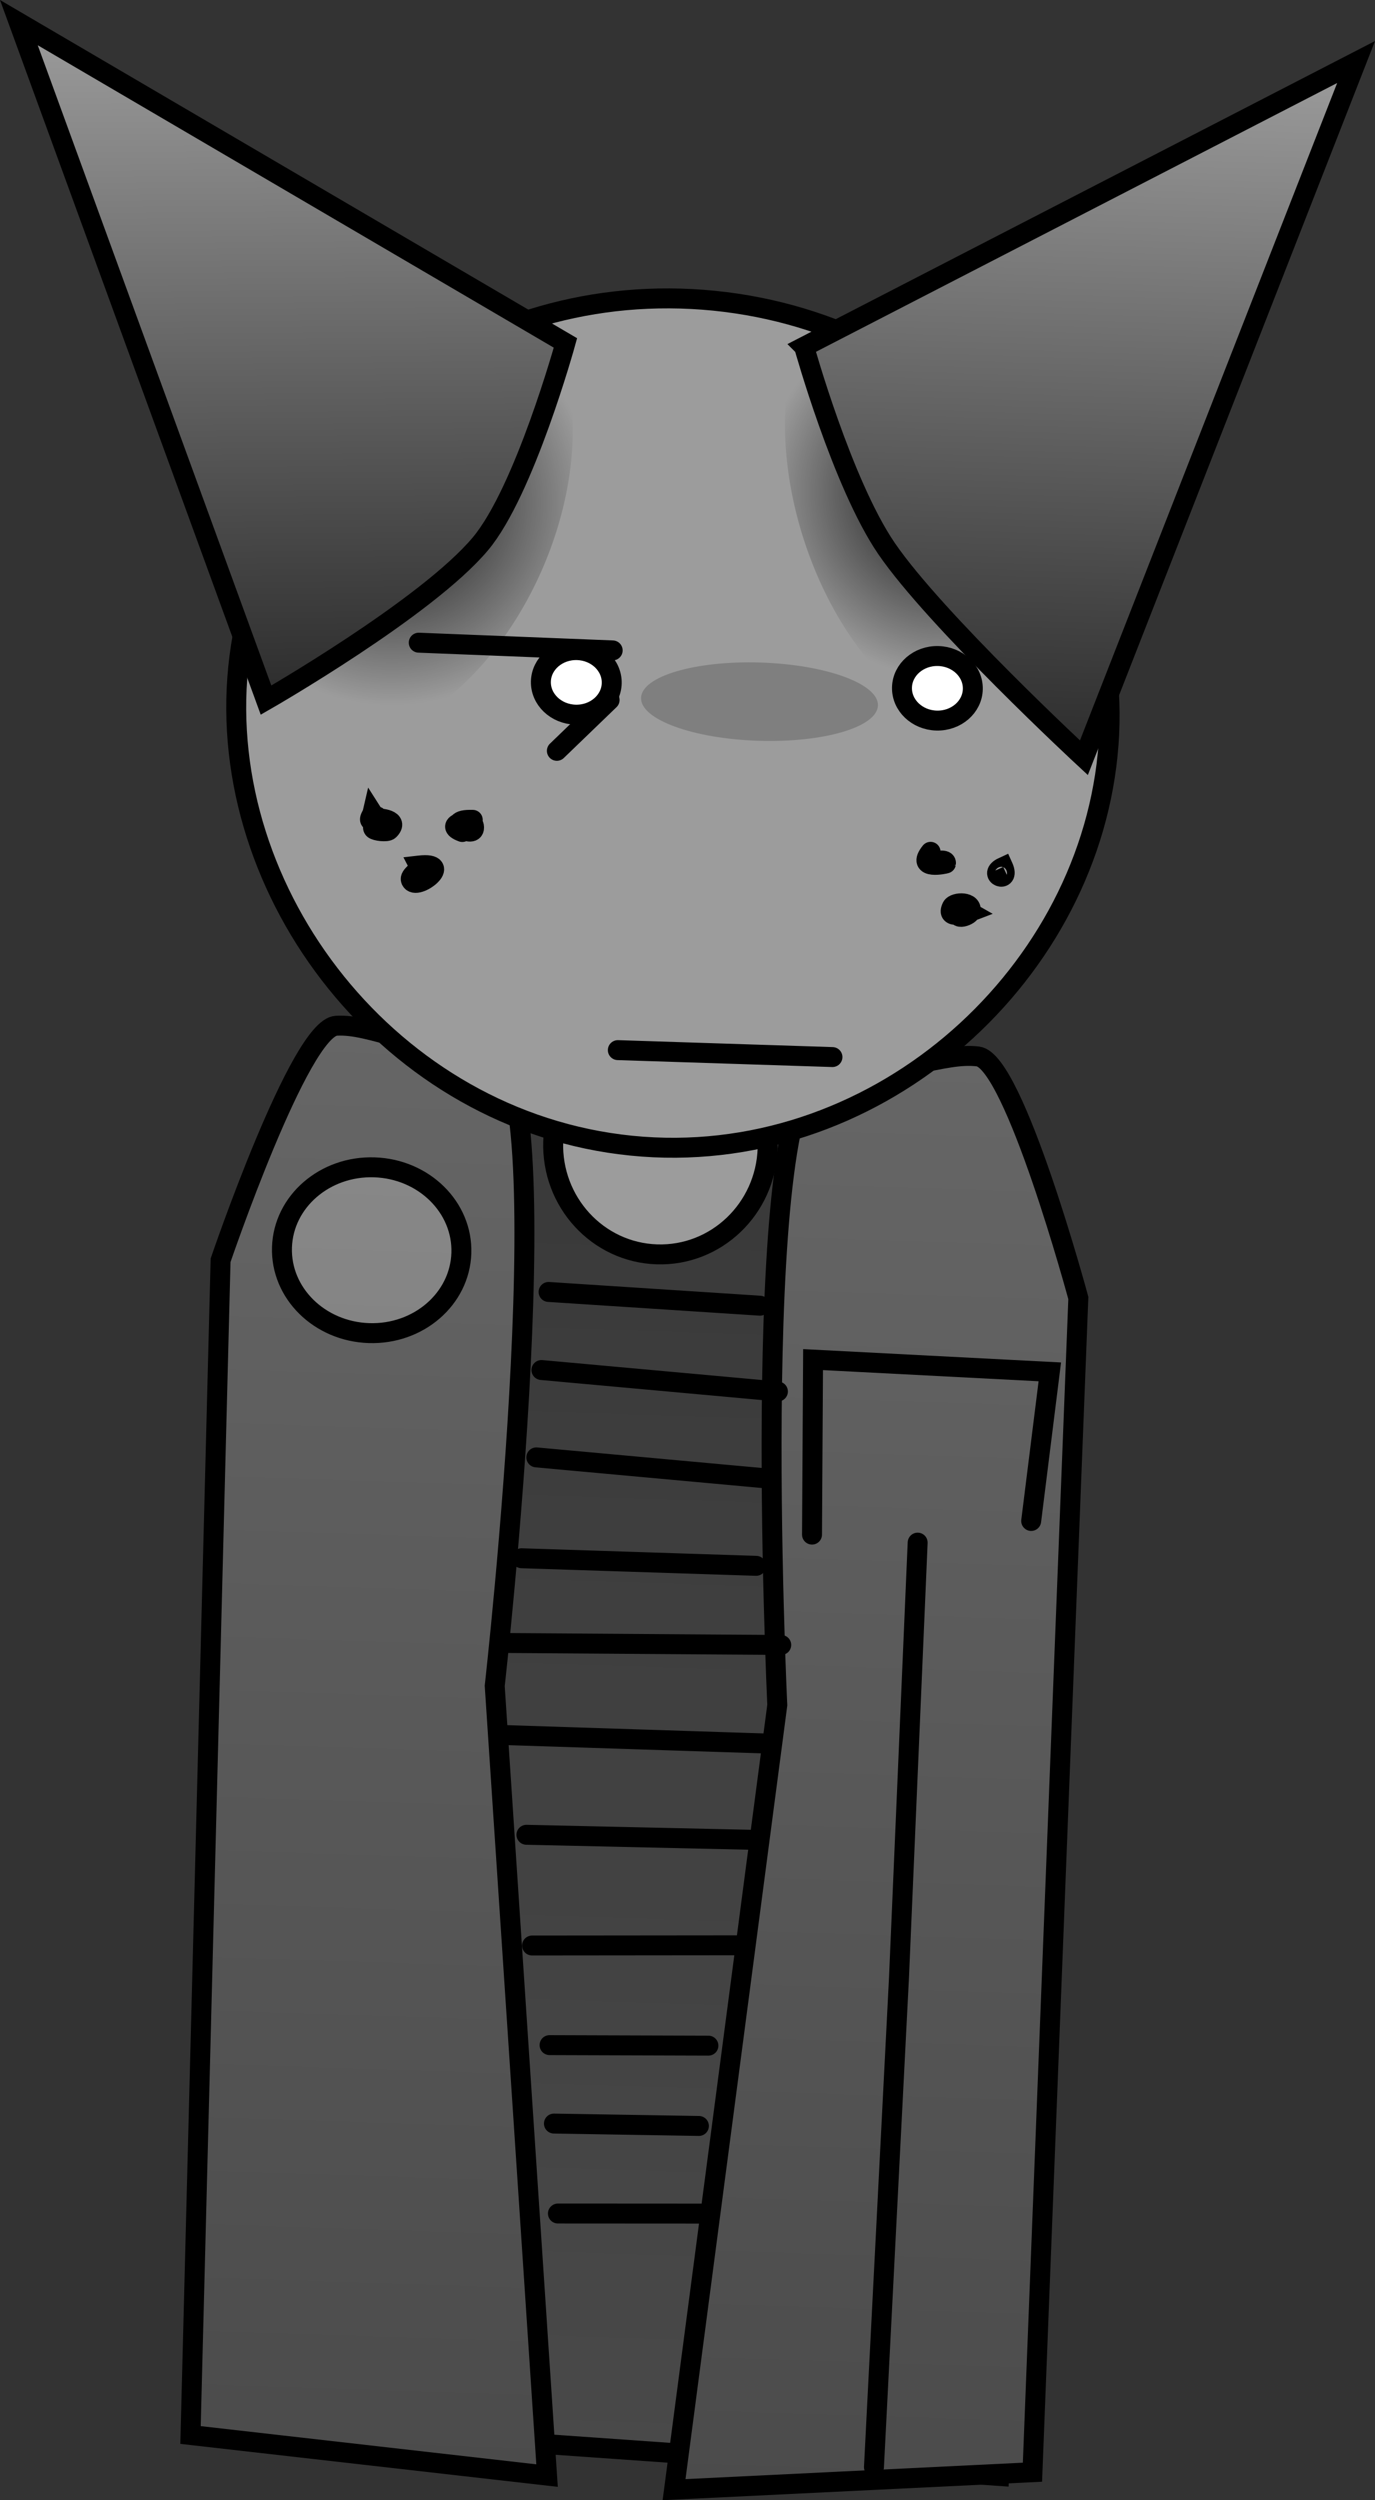 <svg version="1.1" xmlns="http://www.w3.org/2000/svg" xmlns:xlink="http://www.w3.org/1999/xlink" width="172.391" height="313.364" viewBox="0,0,172.391,313.364"><rect x="0" y="0" width="172.391" height="313.364" fill="#333333" stroke="none"/><defs><linearGradient x1="329.739" y1="166.532" x2="323.958" y2="345.271" gradientUnits="userSpaceOnUse" id="color-1"><stop offset="0" stop-color="#383838"/><stop offset="1" stop-color="#494949"/></linearGradient><linearGradient x1="361.124" y1="168.609" x2="355.28" y2="349.319" gradientUnits="userSpaceOnUse" id="color-2"><stop offset="0" stop-color="#666666"/><stop offset="1" stop-color="#4b4b4b"/></linearGradient><linearGradient x1="299.391" y1="165.363" x2="293.547" y2="346.073" gradientUnits="userSpaceOnUse" id="color-3"><stop offset="0" stop-color="#666666"/><stop offset="1" stop-color="#4b4b4b"/></linearGradient><radialGradient cx="366.609" cy="98.219" r="23.245" gradientUnits="userSpaceOnUse" id="color-4"><stop offset="0" stop-color="#000000" stop-opacity="0.925"/><stop offset="1" stop-color="#000000" stop-opacity="0"/></radialGradient><radialGradient cx="296.992" cy="99.575" r="25.356" gradientUnits="userSpaceOnUse" id="color-5"><stop offset="0" stop-color="#000000" stop-opacity="0.925"/><stop offset="1" stop-color="#000000" stop-opacity="0"/></radialGradient><linearGradient x1="290.069" y1="39.003" x2="290.854" y2="124.198" gradientUnits="userSpaceOnUse" id="color-6"><stop offset="0" stop-color="#9c9c9c"/><stop offset="1" stop-color="#2c2c2c"/></linearGradient><linearGradient x1="376.634" y1="42.975" x2="373.781" y2="131.188" gradientUnits="userSpaceOnUse" id="color-7"><stop offset="0" stop-color="#9c9c9c"/><stop offset="1" stop-color="#2c2c2c"/></linearGradient><linearGradient x1="294.799" y1="182.843" x2="294.127" y2="203.621" gradientUnits="userSpaceOnUse" id="color-8"><stop offset="0" stop-color="#878787"/><stop offset="1" stop-color="#848484"/></linearGradient><linearGradient x1="138.946" y1="83.006" x2="138.905" y2="84.255" gradientUnits="userSpaceOnUse" id="color-9"><stop offset="0" stop-color="#878787"/><stop offset="1" stop-color="#848484"/></linearGradient></defs><g transform="translate(-247.865,-36.536)"><g stroke-miterlimit="10"><path d="M277.054,340.114l2.632,-147.268c0,0 7.452,-25.471 17.268,-25.559c9.748,-0.087 32.842,0.103 53.024,-0.078c21.891,-0.196 27.833,26.888 27.833,26.888l-4.703,152.763z" fill="url(#color-1)" stroke="#000000" stroke-width="2.5" stroke-linecap="butt"/><path d="M332.376,348.578l12.942,-98.342c0,0 -3.849,-81.172 6.309,-79.939c9.366,1.137 14.331,-1.899 18.854,-1.35c4.555,0.553 12.581,30.277 12.581,30.277l-5.752,147.167z" fill="url(#color-2)" stroke="#000000" stroke-width="2.5" stroke-linecap="butt"/><path d="M271.752,341.728l3.769,-147.231c0,0 9.929,-29.144 14.511,-29.401c4.55,-0.255 9.308,3.095 18.728,2.566c10.217,-0.574 1.131,80.18 1.131,80.18l6.561,98.973z" fill="url(#color-3)" stroke="#000000" stroke-width="2.5" stroke-linecap="butt"/><path d="M344.106,180.477c-0.245,7.571 -6.461,13.514 -13.884,13.274c-7.423,-0.24 -13.243,-6.572 -12.998,-14.144c0.245,-7.571 6.461,-13.514 13.884,-13.274c7.423,0.24 13.243,6.572 12.998,14.144z" fill="#9c9c9c" stroke="#000000" stroke-width="2.5" stroke-linecap="butt"/><path d="M386.734,131.161c-2.861,28.411 -29.625,51.998 -59.725,48.967c-30.1,-3.031 -52.139,-31.533 -49.278,-59.944c2.861,-28.411 29.581,-48.985 59.682,-45.954c30.1,3.031 52.182,28.519 49.322,56.93z" fill="#9c9c9c" stroke="#000000" stroke-width="2.5" stroke-linecap="butt"/><path d="M357.938,124.959c-0.088,2.707 -6.808,4.687 -15.009,4.422c-8.202,-0.265 -14.78,-2.675 -14.692,-5.383c0.088,-2.707 6.808,-4.687 15.009,-4.422c8.202,0.265 14.78,2.675 14.692,5.383z" fill-opacity="0.184" fill="#000000" stroke="none" stroke-width="0" stroke-linecap="butt"/><path d="M352.234,169.024l-26.908,-0.87" fill="none" stroke="#000000" stroke-width="2.5" stroke-linecap="round"/><path d="M295.008,139.128c0.521,-0.074 2.965,0.145 1.656,1.45c-0.288,0.287 -1.703,0.107 -1.956,-0.133c-0.388,-0.368 0.787,-1.071 0.503,-1.525c-0.176,-0.283 -0.611,0.683 -0.877,0.481c-0.265,-0.202 0.152,-0.649 0.228,-0.974z" fill="none" stroke="#000000" stroke-width="2.5" stroke-linecap="round"/><path d="M305.827,140.817c-2.625,-0.949 1.263,-1.863 1.457,-0.748c0.346,1.989 -4.366,-0.913 -0.147,-0.777" fill="none" stroke="#000000" stroke-width="2.5" stroke-linecap="round"/><path d="M300.401,145.019c4.527,-0.531 -0.375,3.294 -1.009,1.849c-0.275,-0.627 1.201,-1.217 0.914,-1.838z" fill="none" stroke="#000000" stroke-width="2.5" stroke-linecap="round"/><path d="M364.619,144.632c0.586,-0.194 1.932,-0.487 1.847,0.124c-0.004,0.031 -3.813,0.892 -1.93,-1.456" fill="none" stroke="#000000" stroke-width="2.5" stroke-linecap="round"/><path d="M373.651,145.222c0.927,2.147 -2.143,0.96 -0.01,-0.022z" fill="none" stroke="#000000" stroke-width="2.5" stroke-linecap="round"/><path d="M369.413,150.856c-0.321,0.124 -3.049,1.031 -2.196,-0.658c0.32,-0.634 2.677,-0.728 2.326,0.616c-0.157,0.602 -2.539,1.273 -1.108,-0.512z" fill="none" stroke="#000000" stroke-width="2.5" stroke-linecap="round"/><path d="M346.983,82.446c2.927,-14.157 14.087,-18.573 24.926,-9.862c10.839,8.711 17.253,27.249 14.326,41.407c-2.927,14.157 -14.087,18.573 -24.926,9.862c-10.839,-8.711 -17.253,-27.249 -14.326,-41.407z" fill="url(#color-4)" stroke="#000000" stroke-width="0" stroke-linecap="butt"/><path d="M319.269,85.158c2.36,14.599 -5.7,32.889 -18.003,40.851c-12.303,7.962 -24.19,2.582 -26.55,-12.017c-2.36,-14.599 5.7,-32.889 18.003,-40.851c12.303,-7.962 24.19,-2.582 26.55,12.017z" fill="url(#color-5)" stroke="#000000" stroke-width="0" stroke-linecap="butt"/><path d="M281.218,124.287l-30.988,-84.917l68.528,40.149c0,0 -5.13,18.581 -10.662,25.178c-6.741,8.039 -26.878,19.59 -26.878,19.59z" fill="url(#color-6)" stroke="#000000" stroke-width="2.5" stroke-linecap="butt"/><path d="M348.682,79.99l69.203,-35.681l-34.126,87.202c0,0 -18.677,-17.312 -24.769,-26.26c-5.549,-8.151 -10.307,-25.26 -10.307,-25.26z" fill="url(#color-7)" stroke="#000000" stroke-width="2.5" stroke-linecap="butt"/><path d="M324.56,122.171c-0.054,2.234 -2.086,3.997 -4.539,3.937c-2.452,-0.06 -4.396,-1.919 -4.342,-4.154c0.054,-2.234 2.086,-3.997 4.539,-3.937c2.452,0.06 4.396,1.919 4.342,4.154z" fill="#ffffff" stroke="#000000" stroke-width="2.5" stroke-linecap="butt"/><path d="M369.832,122.913c-0.054,2.234 -2.086,3.997 -4.539,3.937c-2.452,-0.06 -4.396,-1.919 -4.342,-4.154c0.054,-2.234 2.086,-3.997 4.539,-3.937c2.452,0.06 4.396,1.919 4.342,4.154z" fill="#ffffff" stroke="#000000" stroke-width="2.5" stroke-linecap="butt"/><path d="M317.682,130.642l6.613,-6.376" fill="none" stroke="#000000" stroke-width="2.5" stroke-linecap="round"/><path d="M324.679,118.055l-24.314,-0.969" fill="none" stroke="#000000" stroke-width="2.5" stroke-linecap="round"/><path d="M344.465,221.879l-29.357,-2.681" fill="none" stroke="#000000" stroke-width="2.5" stroke-linecap="round"/><path d="M342.669,232.79l-29.413,-0.951" fill="none" stroke="#000000" stroke-width="2.5" stroke-linecap="round"/><path d="M311.469,242.462l34.344,0.245" fill="none" stroke="#000000" stroke-width="2.5" stroke-linecap="round"/><path d="M344.258,255.069l-32.874,-1.063" fill="none" stroke="#000000" stroke-width="2.5" stroke-linecap="round"/><path d="M313.867,266.499l28.558,0.635" fill="none" stroke="#000000" stroke-width="2.5" stroke-linecap="round"/><path d="M314.573,280.377l25.981,-0.026" fill="none" stroke="#000000" stroke-width="2.5" stroke-linecap="round"/><path d="M316.767,292.861l19.916,0.067" fill="none" stroke="#000000" stroke-width="2.5" stroke-linecap="round"/><path d="M317.315,302.694l18.176,0.299" fill="none" stroke="#000000" stroke-width="2.5" stroke-linecap="round"/><path d="M317.816,313.968l18.186,0.011" fill="none" stroke="#000000" stroke-width="2.5" stroke-linecap="round"/><path d="M345.396,210.939l-29.646,-2.691" fill="none" stroke="#000000" stroke-width="2.5" stroke-linecap="round"/><path d="M316.644,198.463l26.502,1.723" fill="none" stroke="#000000" stroke-width="2.5" stroke-linecap="round"/><path d="M349.671,228.876l0.132,-21.934l29.683,1.537l-2.336,18.688" fill="none" stroke="#000000" stroke-width="2.5" stroke-linecap="round"/><path d="M362.917,229.882l-2.339,54.483l-3.14,61.385" fill="none" stroke="#000000" stroke-width="2.5" stroke-linecap="round"/><path d="M305.709,193.596c-0.186,5.738 -5.371,10.226 -11.582,10.025c-6.211,-0.201 -11.095,-5.015 -10.91,-10.753c0.186,-5.738 5.371,-10.226 11.582,-10.025c6.211,0.201 11.095,5.015 10.91,10.753z" fill="url(#color-8)" stroke="#000000" stroke-width="2.5" stroke-linecap="butt"/><path d="M261.2,177.468z" fill="url(#color-9)" stroke="#000000" stroke-width="2.5" stroke-linecap="butt"/></g></g></svg>